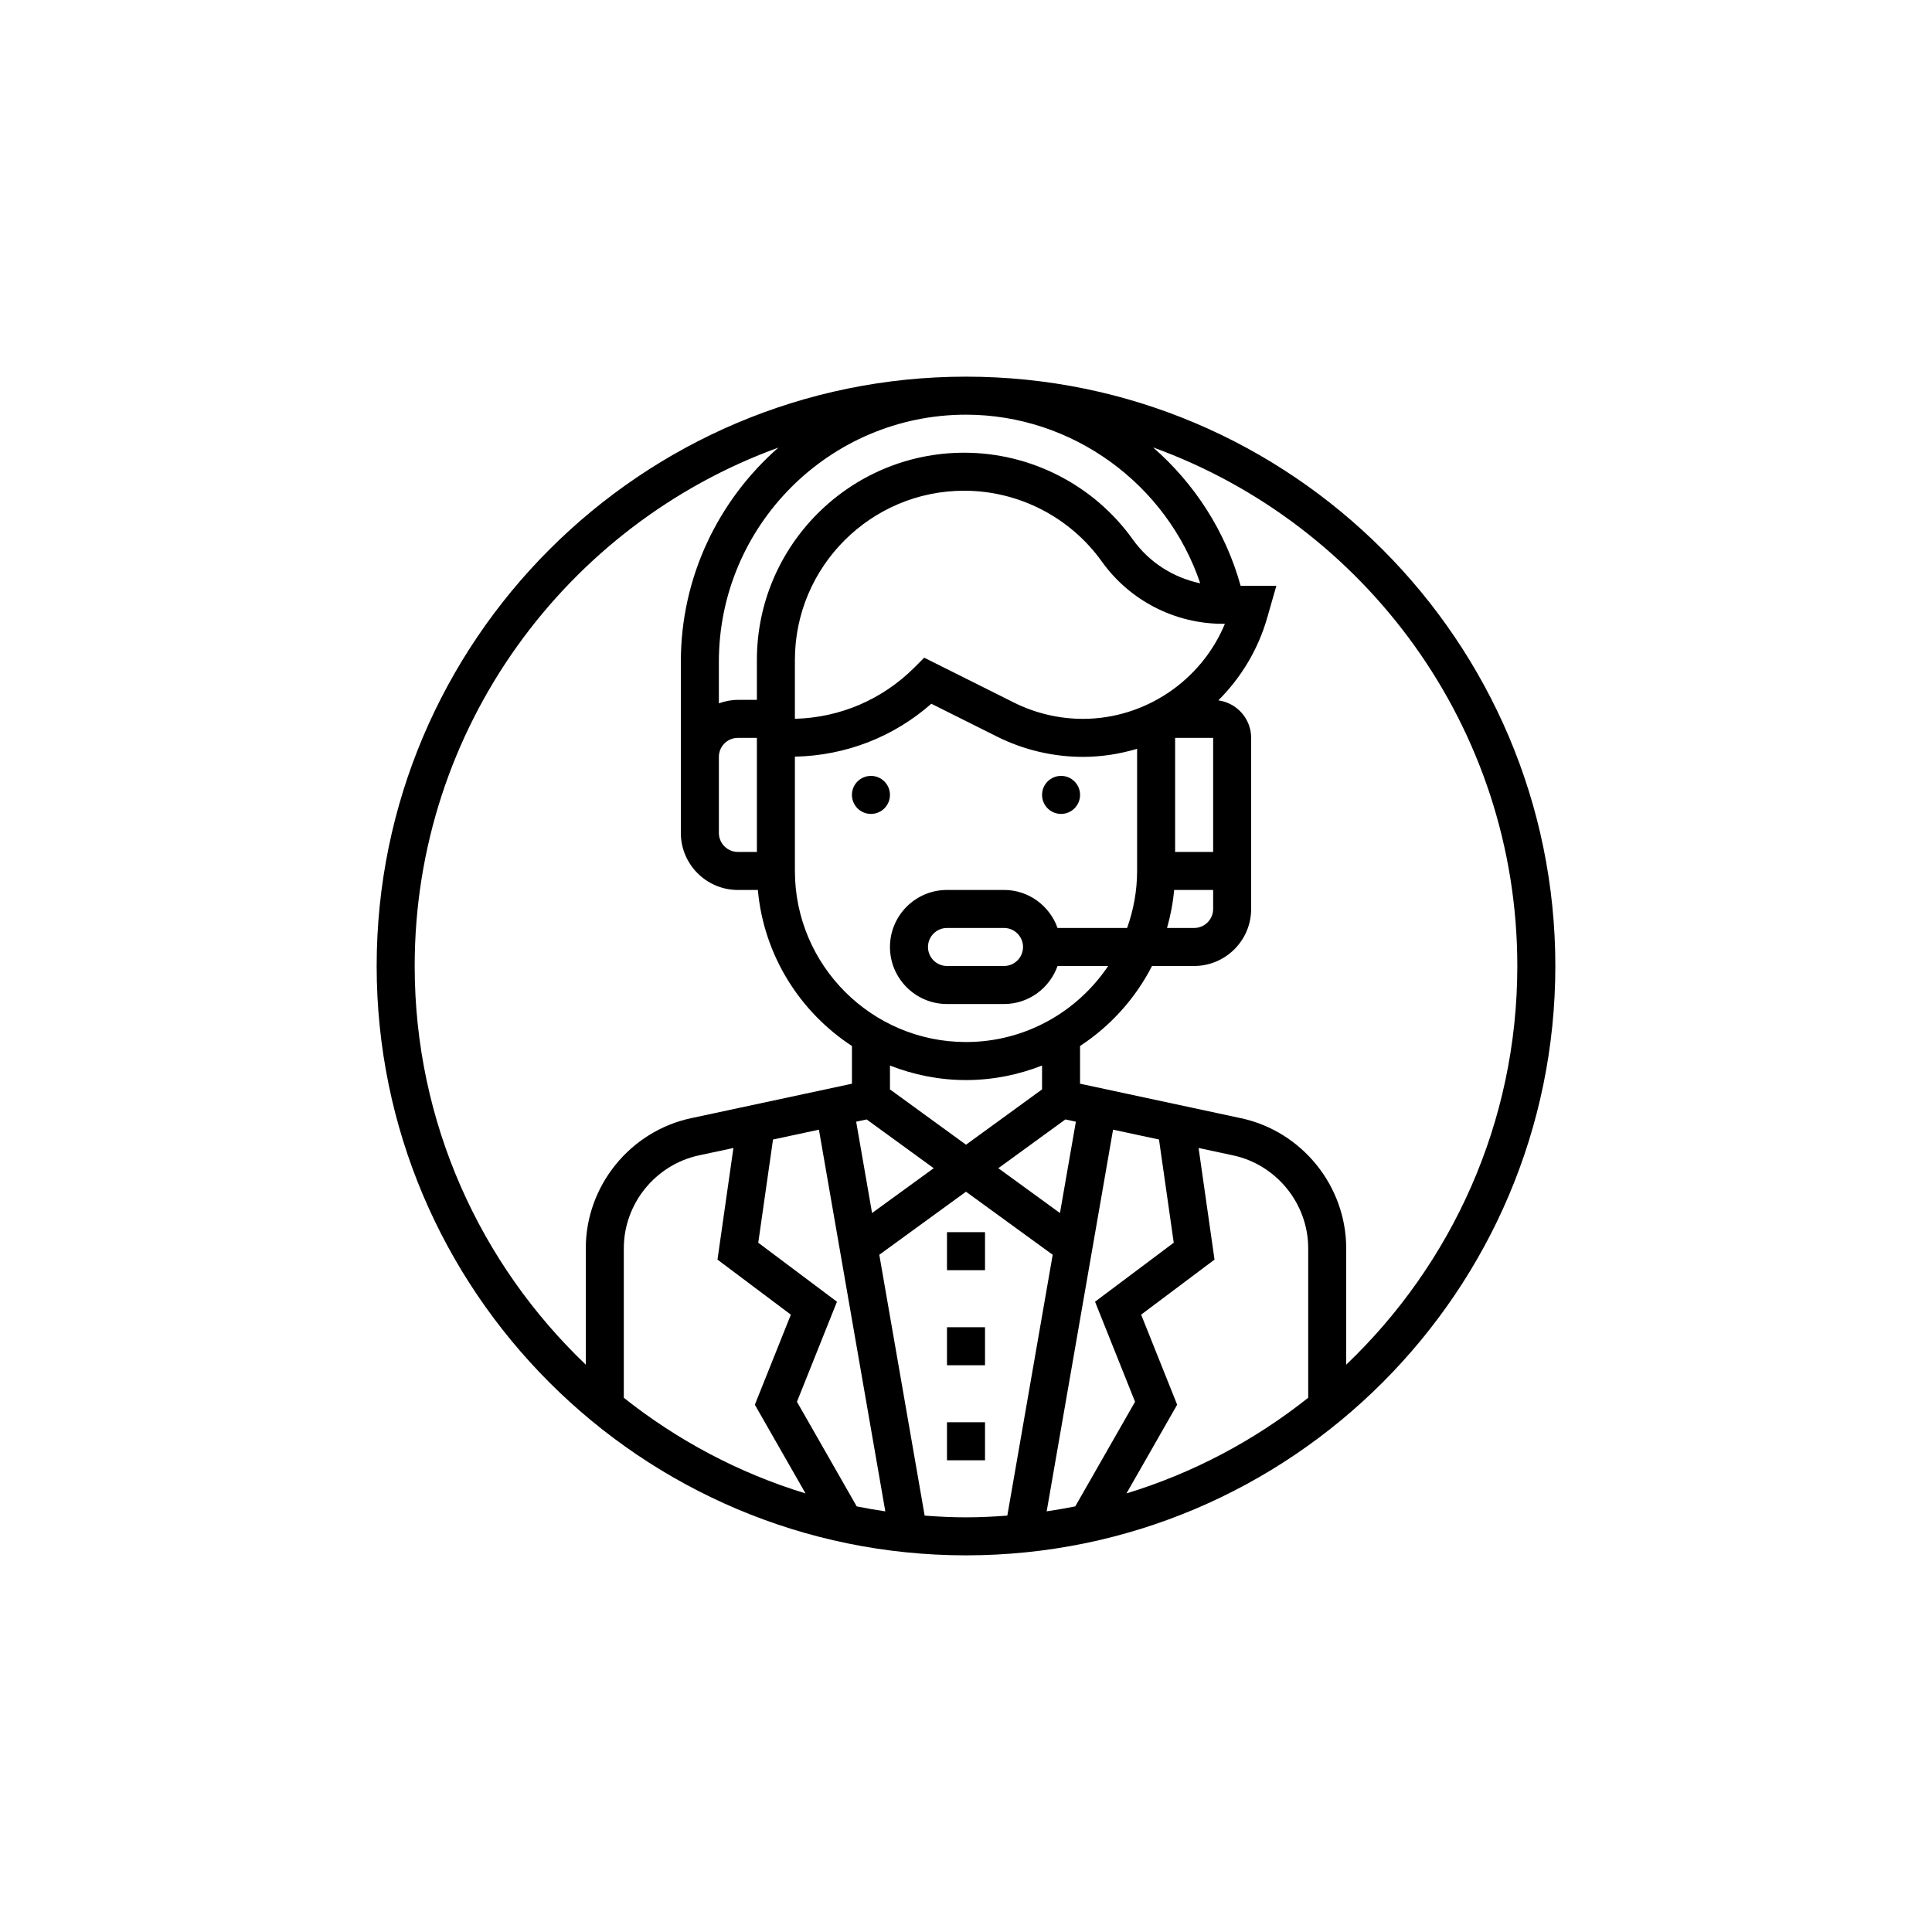<?xml version="1.0" encoding="UTF-8"?>
<svg width="752pt" height="752pt" version="1.1" viewBox="0 0 752 752" xmlns="http://www.w3.org/2000/svg">
 <g>
  <path d="m346.4 309.4c0 4.09-3.312 7.402-7.398 7.402-4.086 0-7.402-3.312-7.402-7.402 0-4.086 3.316-7.398 7.402-7.398 4.086 0 7.398 3.312 7.398 7.398"/>
  <path d="m420.4 309.4c0 4.09-3.312 7.402-7.398 7.402s-7.398-3.312-7.398-7.402c0-4.086 3.312-7.398 7.398-7.398s7.398 3.312 7.398 7.398"/>
  <path d="m368.6 479.6h14.801v14.801h-14.801z"/>
  <path d="m368.6 516.6h14.801v14.801h-14.801z"/>
  <path d="m368.6 553.59h14.801v14.801h-14.801z"/>
  <path d="m376 146.61c-126.49 0-229.39 102.91-229.39 229.39 0 126.48 102.9 229.39 229.39 229.39s229.39-102.91 229.39-229.39c0-126.48-102.9-229.39-229.39-229.39zm91.164 80.43c-10.465-2.191-19.906-8.184-26.23-17.043-15.102-21.156-39.648-33.785-65.648-33.785-44.48 0-80.68 36.191-80.68 80.676v15.52h-7.398c-2.606 0-5.078 0.531-7.398 1.363l-0.004-16.164c0-53.043 43.156-96.195 96.195-96.195 41.41 0 78.195 27.066 91.164 65.629zm-55.527 134.16c-3.062-8.59-11.203-14.801-20.836-14.801h-22.199c-12.238 0-22.199 9.961-22.199 22.199 0 12.238 9.961 22.199 22.199 22.199h22.199c9.633 0 17.773-6.207 20.836-14.801h19.699c-11.965 17.832-32.301 29.598-55.336 29.598-36.727 0-66.598-29.879-66.598-66.598v-44.48c19.742-0.414 38.359-7.621 53.102-20.594l25.59 12.793c10.305 5.164 21.859 7.887 33.387 7.887 7.281 0 14.371-1.133 21.117-3.144v47.543c0 7.793-1.414 15.242-3.887 22.199zm-13.438 7.398c0 4.078-3.316 7.398-7.398 7.398h-22.199c-4.086 0-7.398-3.324-7.398-7.398 0-4.078 3.316-7.398 7.398-7.398h22.199c4.086 0 7.398 3.32 7.398 7.398zm111 175.46c-20.809 16.523-44.715 29.297-70.734 37.227l19.727-34.527-14.023-35.051 28.562-21.43-6.199-43.445 13.41 2.871c16.961 3.644 29.258 18.852 29.258 36.188zm-58.078-100.52 5.742 40.164-30.637 22.969 15.578 38.945-23.273 40.719c-3.676 0.738-7.391 1.375-11.129 1.93l25.84-148.56zm-38.547 28.621-23.988-17.457 26.098-18.98 4.086 0.875zm-6.969-48.129-29.602 21.527-29.598-21.527v-9.285c9.191 3.606 19.152 5.652 29.598 5.652 10.449 0 20.41-2.051 29.598-5.652zm-92.062 157.26c-26.016-7.934-49.926-20.703-70.734-37.227v-58.176c0-17.332 12.297-32.543 29.25-36.176l13.41-2.871-6.199 43.445 28.562 21.43-14.023 35.051zm-3.344-35.668 15.578-38.945-30.637-22.969 5.742-40.164 17.871-3.832 25.84 148.56c-3.746-0.555-7.453-1.184-11.129-1.93zm23.051-109.02 4.086-0.875 26.098 18.98-23.996 17.449zm-38.641-105h-7.398c-4.086 0-7.398-3.324-7.398-7.398v-29.598c0-4.078 3.316-7.398 7.398-7.398h7.398zm162.41 14.801h15.18v7.398c0 4.078-3.316 7.398-7.398 7.398h-10.551c1.352-4.769 2.312-9.707 2.769-14.797zm15.18-14.801h-14.801v-44.398h14.801zm-50.719-51.797c-9.242 0-18.5-2.184-26.766-6.32l-34.973-17.484-3.773 3.773c-12.492 12.492-28.969 19.559-46.566 20.008v-22.895c0-36.324 29.555-65.879 65.883-65.879 21.23 0 41.277 10.316 53.609 27.594 10.832 15.156 28.414 24.207 47.047 24.207h0.836c-9.145 22.078-31.004 36.996-55.297 36.996zm-260.07 96.195c0-92.695 59.086-171.84 141.57-201.78-23.219 20.355-37.973 50.148-37.973 83.387v66.598c0 12.238 9.961 22.199 22.199 22.199h7.777c2.301 25.418 16.332 47.461 36.621 60.738v14.68l-62.652 13.422c-23.727 5.086-40.945 26.387-40.945 50.652v45.277c-40.988-39.105-66.598-94.191-66.598-155.17zm198.5 213.93-17.656-101.53 33.742-24.543 33.75 24.543-17.66 101.53c-5.316 0.402-10.672 0.668-16.09 0.668-5.414 0-10.773-0.266-16.086-0.668zm164.08-58.754v-45.277c0-24.262-17.219-45.566-40.941-50.652l-62.656-13.43v-14.68c11.84-7.738 21.52-18.477 28.016-31.137l16.383-0.004c12.238 0 22.199-9.961 22.199-22.199v-66.598c0-7.465-5.578-13.594-12.766-14.594 8.77-8.762 15.457-19.699 19.012-32.137l3.566-12.457h-13.91c-5.906-21.32-18.012-39.863-34.09-53.863 82.586 29.879 141.79 109.08 141.79 201.86 0 60.98-25.613 116.07-66.598 155.17z"/>
 </g>
</svg>
